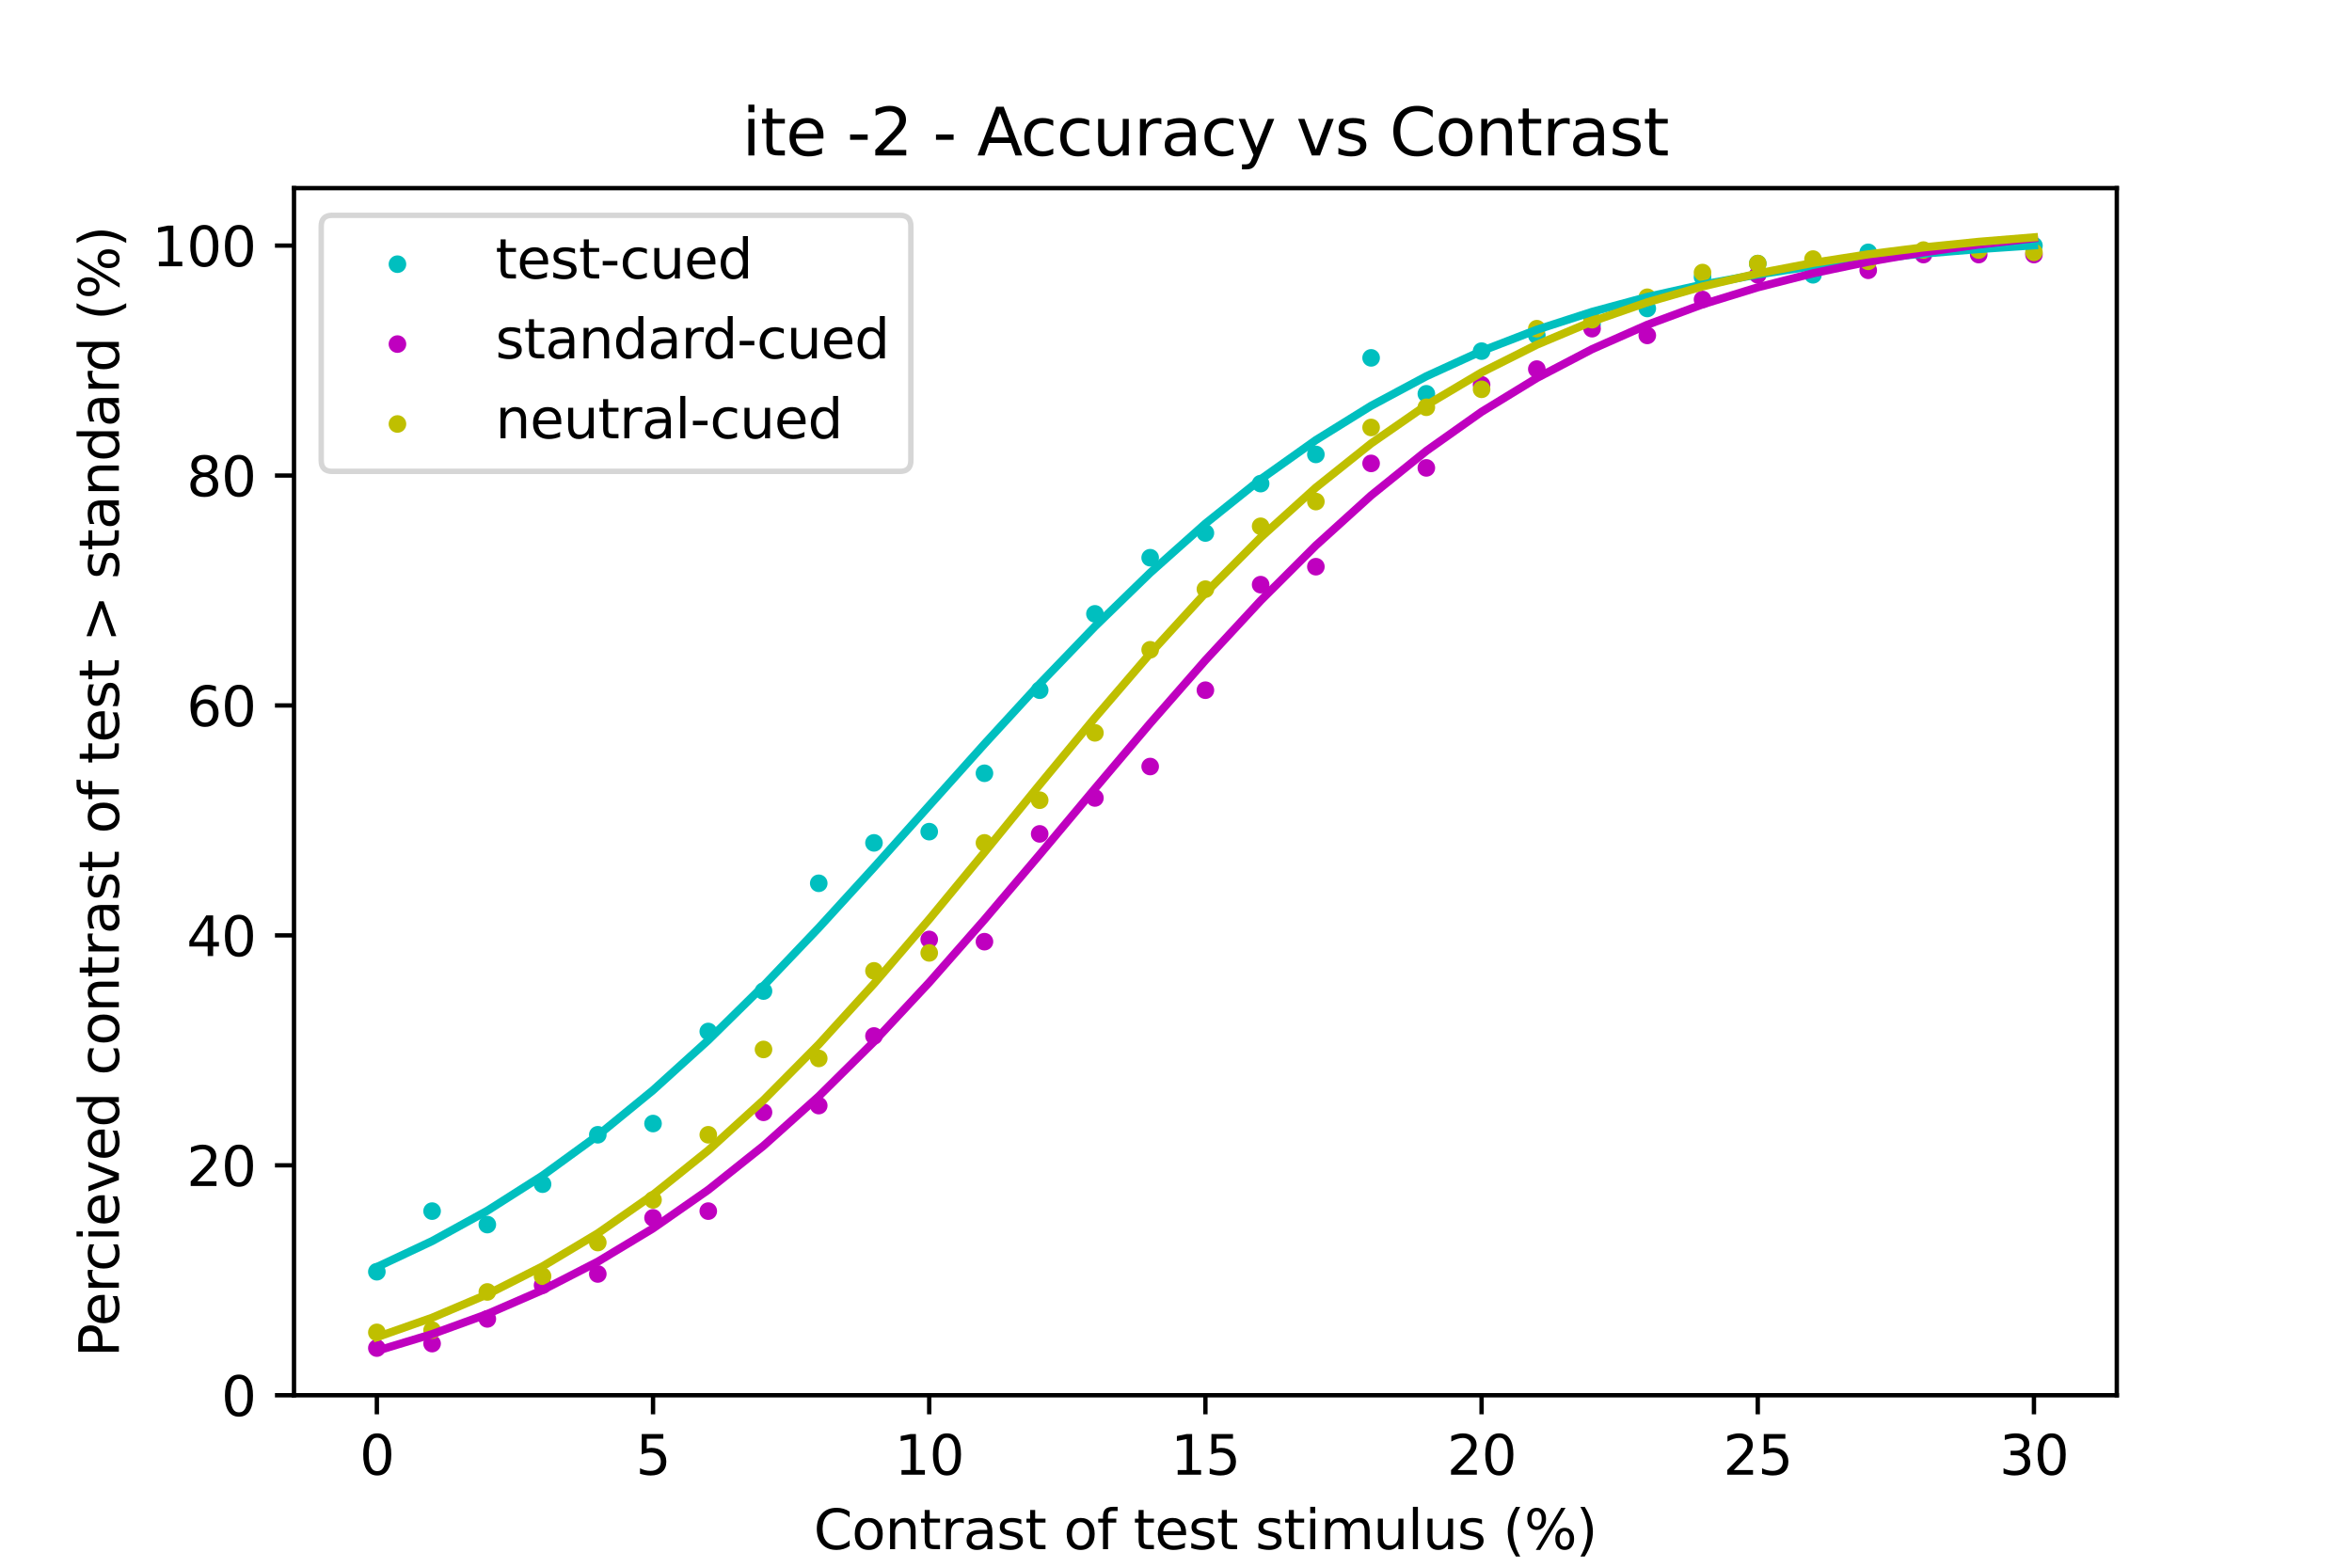 <?xml version="1.0" encoding="utf-8" standalone="no"?>
<!DOCTYPE svg PUBLIC "-//W3C//DTD SVG 1.1//EN"
  "http://www.w3.org/Graphics/SVG/1.1/DTD/svg11.dtd">
<svg xmlns:xlink="http://www.w3.org/1999/xlink" width="432pt" height="288pt" viewBox="0 0 432 288" xmlns="http://www.w3.org/2000/svg" version="1.1">
 <defs>
  <style type="text/css">*{stroke-linejoin: round; stroke-linecap: butt}</style>
 </defs>
 <g id="figure_1">
  <g id="patch_1">
   <path d="M 0 288 
L 432 288 
L 432 0 
L 0 0 
z
" style="fill: #ffffff"/>
  </g>
  <g id="axes_1">
   <g id="patch_2">
    <path d="M 54 256.32 
L 388.8 256.32 
L 388.8 34.56 
L 54 34.56 
z
" style="fill: #ffffff"/>
   </g>
   <g id="PathCollection_1">
    <defs>
     <path id="m4db580bef7" d="M 0 1.118 
C 0.297 1.118 0.581 1 0.791 0.791 
C 1 0.581 1.118 0.297 1.118 0 
C 1.118 -0.297 1 -0.581 0.791 -0.791 
C 0.581 -1 0.297 -1.118 0 -1.118 
C -0.297 -1.118 -0.581 -1 -0.791 -0.791 
C -1 -0.581 -1.118 -0.297 -1.118 0 
C -1.118 0.297 -1 0.581 -0.791 0.791 
C -0.581 1 -0.297 1.118 0 1.118 
z
" style="stroke: #00bfbf"/>
    </defs>
    <g clip-path="url(#p524c7c9ade)">
     <use xlink:href="#m4db580bef7" x="69.218" y="233.632" style="fill: #00bfbf; stroke: #00bfbf"/>
     <use xlink:href="#m4db580bef7" x="79.364" y="222.495" style="fill: #00bfbf; stroke: #00bfbf"/>
     <use xlink:href="#m4db580bef7" x="89.509" y="224.97" style="fill: #00bfbf; stroke: #00bfbf"/>
     <use xlink:href="#m4db580bef7" x="99.655" y="217.545" style="fill: #00bfbf; stroke: #00bfbf"/>
     <use xlink:href="#m4db580bef7" x="109.8" y="208.47" style="fill: #00bfbf; stroke: #00bfbf"/>
     <use xlink:href="#m4db580bef7" x="119.945" y="206.407" style="fill: #00bfbf; stroke: #00bfbf"/>
     <use xlink:href="#m4db580bef7" x="130.091" y="189.495" style="fill: #00bfbf; stroke: #00bfbf"/>
     <use xlink:href="#m4db580bef7" x="140.236" y="182.07" style="fill: #00bfbf; stroke: #00bfbf"/>
     <use xlink:href="#m4db580bef7" x="150.382" y="162.27" style="fill: #00bfbf; stroke: #00bfbf"/>
     <use xlink:href="#m4db580bef7" x="160.527" y="154.845" style="fill: #00bfbf; stroke: #00bfbf"/>
     <use xlink:href="#m4db580bef7" x="170.673" y="152.782" style="fill: #00bfbf; stroke: #00bfbf"/>
     <use xlink:href="#m4db580bef7" x="180.818" y="142.058" style="fill: #00bfbf; stroke: #00bfbf"/>
     <use xlink:href="#m4db580bef7" x="190.964" y="126.795" style="fill: #00bfbf; stroke: #00bfbf"/>
     <use xlink:href="#m4db580bef7" x="201.109" y="112.77" style="fill: #00bfbf; stroke: #00bfbf"/>
     <use xlink:href="#m4db580bef7" x="211.255" y="102.457" style="fill: #00bfbf; stroke: #00bfbf"/>
     <use xlink:href="#m4db580bef7" x="221.4" y="97.92" style="fill: #00bfbf; stroke: #00bfbf"/>
     <use xlink:href="#m4db580bef7" x="231.545" y="88.845" style="fill: #00bfbf; stroke: #00bfbf"/>
     <use xlink:href="#m4db580bef7" x="241.691" y="83.483" style="fill: #00bfbf; stroke: #00bfbf"/>
     <use xlink:href="#m4db580bef7" x="251.836" y="65.745" style="fill: #00bfbf; stroke: #00bfbf"/>
     <use xlink:href="#m4db580bef7" x="261.982" y="72.345" style="fill: #00bfbf; stroke: #00bfbf"/>
     <use xlink:href="#m4db580bef7" x="272.127" y="64.507" style="fill: #00bfbf; stroke: #00bfbf"/>
     <use xlink:href="#m4db580bef7" x="282.273" y="61.62" style="fill: #00bfbf; stroke: #00bfbf"/>
     <use xlink:href="#m4db580bef7" x="292.418" y="59.557" style="fill: #00bfbf; stroke: #00bfbf"/>
     <use xlink:href="#m4db580bef7" x="302.564" y="56.67" style="fill: #00bfbf; stroke: #00bfbf"/>
     <use xlink:href="#m4db580bef7" x="312.709" y="50.895" style="fill: #00bfbf; stroke: #00bfbf"/>
     <use xlink:href="#m4db580bef7" x="322.855" y="48.42" style="fill: #00bfbf; stroke: #00bfbf"/>
     <use xlink:href="#m4db580bef7" x="333" y="50.483" style="fill: #00bfbf; stroke: #00bfbf"/>
     <use xlink:href="#m4db580bef7" x="343.145" y="46.358" style="fill: #00bfbf; stroke: #00bfbf"/>
     <use xlink:href="#m4db580bef7" x="353.291" y="46.358" style="fill: #00bfbf; stroke: #00bfbf"/>
     <use xlink:href="#m4db580bef7" x="363.436" y="45.532" style="fill: #00bfbf; stroke: #00bfbf"/>
     <use xlink:href="#m4db580bef7" x="373.582" y="45.12" style="fill: #00bfbf; stroke: #00bfbf"/>
    </g>
   </g>
   <g id="PathCollection_2">
    <defs>
     <path id="m458f1d41c3" d="M 0 1.118 
C 0.297 1.118 0.581 1 0.791 0.791 
C 1 0.581 1.118 0.297 1.118 0 
C 1.118 -0.297 1 -0.581 0.791 -0.791 
C 0.581 -1 0.297 -1.118 0 -1.118 
C -0.297 -1.118 -0.581 -1 -0.791 -0.791 
C -1 -0.581 -1.118 -0.297 -1.118 0 
C -1.118 0.297 -1 0.581 -0.791 0.791 
C -0.581 1 -0.297 1.118 0 1.118 
z
" style="stroke: #bf00bf"/>
    </defs>
    <g clip-path="url(#p524c7c9ade)">
     <use xlink:href="#m458f1d41c3" x="69.218" y="247.657" style="fill: #bf00bf; stroke: #bf00bf"/>
     <use xlink:href="#m458f1d41c3" x="79.364" y="246.833" style="fill: #bf00bf; stroke: #bf00bf"/>
     <use xlink:href="#m458f1d41c3" x="89.509" y="242.295" style="fill: #bf00bf; stroke: #bf00bf"/>
     <use xlink:href="#m458f1d41c3" x="99.655" y="236.107" style="fill: #bf00bf; stroke: #bf00bf"/>
     <use xlink:href="#m458f1d41c3" x="109.8" y="234.045" style="fill: #bf00bf; stroke: #bf00bf"/>
     <use xlink:href="#m458f1d41c3" x="119.945" y="223.732" style="fill: #bf00bf; stroke: #bf00bf"/>
     <use xlink:href="#m458f1d41c3" x="130.091" y="222.495" style="fill: #bf00bf; stroke: #bf00bf"/>
     <use xlink:href="#m458f1d41c3" x="140.236" y="204.345" style="fill: #bf00bf; stroke: #bf00bf"/>
     <use xlink:href="#m458f1d41c3" x="150.382" y="203.107" style="fill: #bf00bf; stroke: #bf00bf"/>
     <use xlink:href="#m458f1d41c3" x="160.527" y="190.32" style="fill: #bf00bf; stroke: #bf00bf"/>
     <use xlink:href="#m458f1d41c3" x="170.673" y="172.583" style="fill: #bf00bf; stroke: #bf00bf"/>
     <use xlink:href="#m458f1d41c3" x="180.818" y="172.995" style="fill: #bf00bf; stroke: #bf00bf"/>
     <use xlink:href="#m458f1d41c3" x="190.964" y="153.195" style="fill: #bf00bf; stroke: #bf00bf"/>
     <use xlink:href="#m458f1d41c3" x="201.109" y="146.595" style="fill: #bf00bf; stroke: #bf00bf"/>
     <use xlink:href="#m458f1d41c3" x="211.255" y="140.82" style="fill: #bf00bf; stroke: #bf00bf"/>
     <use xlink:href="#m458f1d41c3" x="221.4" y="126.795" style="fill: #bf00bf; stroke: #bf00bf"/>
     <use xlink:href="#m458f1d41c3" x="231.545" y="107.407" style="fill: #bf00bf; stroke: #bf00bf"/>
     <use xlink:href="#m458f1d41c3" x="241.691" y="104.108" style="fill: #bf00bf; stroke: #bf00bf"/>
     <use xlink:href="#m458f1d41c3" x="251.836" y="85.132" style="fill: #bf00bf; stroke: #bf00bf"/>
     <use xlink:href="#m458f1d41c3" x="261.982" y="85.957" style="fill: #bf00bf; stroke: #bf00bf"/>
     <use xlink:href="#m458f1d41c3" x="272.127" y="70.695" style="fill: #bf00bf; stroke: #bf00bf"/>
     <use xlink:href="#m458f1d41c3" x="282.273" y="67.808" style="fill: #bf00bf; stroke: #bf00bf"/>
     <use xlink:href="#m458f1d41c3" x="292.418" y="60.383" style="fill: #bf00bf; stroke: #bf00bf"/>
     <use xlink:href="#m458f1d41c3" x="302.564" y="61.62" style="fill: #bf00bf; stroke: #bf00bf"/>
     <use xlink:href="#m458f1d41c3" x="312.709" y="55.02" style="fill: #bf00bf; stroke: #bf00bf"/>
     <use xlink:href="#m458f1d41c3" x="322.855" y="50.483" style="fill: #bf00bf; stroke: #bf00bf"/>
     <use xlink:href="#m458f1d41c3" x="333" y="49.245" style="fill: #bf00bf; stroke: #bf00bf"/>
     <use xlink:href="#m458f1d41c3" x="343.145" y="49.657" style="fill: #bf00bf; stroke: #bf00bf"/>
     <use xlink:href="#m458f1d41c3" x="353.291" y="46.77" style="fill: #bf00bf; stroke: #bf00bf"/>
     <use xlink:href="#m458f1d41c3" x="363.436" y="46.77" style="fill: #bf00bf; stroke: #bf00bf"/>
     <use xlink:href="#m458f1d41c3" x="373.582" y="46.77" style="fill: #bf00bf; stroke: #bf00bf"/>
    </g>
   </g>
   <g id="PathCollection_3">
    <defs>
     <path id="md96acfebdc" d="M 0 1.118 
C 0.297 1.118 0.581 1 0.791 0.791 
C 1 0.581 1.118 0.297 1.118 0 
C 1.118 -0.297 1 -0.581 0.791 -0.791 
C 0.581 -1 0.297 -1.118 0 -1.118 
C -0.297 -1.118 -0.581 -1 -0.791 -0.791 
C -1 -0.581 -1.118 -0.297 -1.118 0 
C -1.118 0.297 -1 0.581 -0.791 0.791 
C -0.581 1 -0.297 1.118 0 1.118 
z
" style="stroke: #bfbf00"/>
    </defs>
    <g clip-path="url(#p524c7c9ade)">
     <use xlink:href="#md96acfebdc" x="69.218" y="244.77" style="fill: #bfbf00; stroke: #bfbf00"/>
     <use xlink:href="#md96acfebdc" x="79.364" y="244.357" style="fill: #bfbf00; stroke: #bfbf00"/>
     <use xlink:href="#md96acfebdc" x="89.509" y="237.345" style="fill: #bfbf00; stroke: #bfbf00"/>
     <use xlink:href="#md96acfebdc" x="99.655" y="234.458" style="fill: #bfbf00; stroke: #bfbf00"/>
     <use xlink:href="#md96acfebdc" x="109.8" y="228.27" style="fill: #bfbf00; stroke: #bfbf00"/>
     <use xlink:href="#md96acfebdc" x="119.945" y="220.433" style="fill: #bfbf00; stroke: #bfbf00"/>
     <use xlink:href="#md96acfebdc" x="130.091" y="208.47" style="fill: #bfbf00; stroke: #bfbf00"/>
     <use xlink:href="#md96acfebdc" x="140.236" y="192.795" style="fill: #bfbf00; stroke: #bfbf00"/>
     <use xlink:href="#md96acfebdc" x="150.382" y="194.445" style="fill: #bfbf00; stroke: #bfbf00"/>
     <use xlink:href="#md96acfebdc" x="160.527" y="178.357" style="fill: #bfbf00; stroke: #bfbf00"/>
     <use xlink:href="#md96acfebdc" x="170.673" y="175.058" style="fill: #bfbf00; stroke: #bfbf00"/>
     <use xlink:href="#md96acfebdc" x="180.818" y="154.845" style="fill: #bfbf00; stroke: #bfbf00"/>
     <use xlink:href="#md96acfebdc" x="190.964" y="147.007" style="fill: #bfbf00; stroke: #bfbf00"/>
     <use xlink:href="#md96acfebdc" x="201.109" y="134.632" style="fill: #bfbf00; stroke: #bfbf00"/>
     <use xlink:href="#md96acfebdc" x="211.255" y="119.37" style="fill: #bfbf00; stroke: #bfbf00"/>
     <use xlink:href="#md96acfebdc" x="221.4" y="108.233" style="fill: #bfbf00; stroke: #bfbf00"/>
     <use xlink:href="#md96acfebdc" x="231.545" y="96.683" style="fill: #bfbf00; stroke: #bfbf00"/>
     <use xlink:href="#md96acfebdc" x="241.691" y="92.145" style="fill: #bfbf00; stroke: #bfbf00"/>
     <use xlink:href="#md96acfebdc" x="251.836" y="78.532" style="fill: #bfbf00; stroke: #bfbf00"/>
     <use xlink:href="#md96acfebdc" x="261.982" y="74.82" style="fill: #bfbf00; stroke: #bfbf00"/>
     <use xlink:href="#md96acfebdc" x="272.127" y="71.52" style="fill: #bfbf00; stroke: #bfbf00"/>
     <use xlink:href="#md96acfebdc" x="282.273" y="60.383" style="fill: #bfbf00; stroke: #bfbf00"/>
     <use xlink:href="#md96acfebdc" x="292.418" y="58.733" style="fill: #bfbf00; stroke: #bfbf00"/>
     <use xlink:href="#md96acfebdc" x="302.564" y="54.608" style="fill: #bfbf00; stroke: #bfbf00"/>
     <use xlink:href="#md96acfebdc" x="312.709" y="50.07" style="fill: #bfbf00; stroke: #bfbf00"/>
     <use xlink:href="#md96acfebdc" x="322.855" y="48.42" style="fill: #bfbf00; stroke: #bfbf00"/>
     <use xlink:href="#md96acfebdc" x="333" y="47.595" style="fill: #bfbf00; stroke: #bfbf00"/>
     <use xlink:href="#md96acfebdc" x="343.145" y="48.008" style="fill: #bfbf00; stroke: #bfbf00"/>
     <use xlink:href="#md96acfebdc" x="353.291" y="45.945" style="fill: #bfbf00; stroke: #bfbf00"/>
     <use xlink:href="#md96acfebdc" x="363.436" y="45.945" style="fill: #bfbf00; stroke: #bfbf00"/>
     <use xlink:href="#md96acfebdc" x="373.582" y="46.358" style="fill: #bfbf00; stroke: #bfbf00"/>
    </g>
   </g>
   <g id="matplotlib.axis_1">
    <g id="xtick_1">
     <g id="line2d_1">
      <defs>
       <path id="mb7391ab3e3" d="M 0 0 
L 0 3.5 
" style="stroke: #000000; stroke-width: 0.8"/>
      </defs>
      <g>
       <use xlink:href="#mb7391ab3e3" x="69.218" y="256.32" style="stroke: #000000; stroke-width: 0.8"/>
      </g>
     </g>
     <g id="text_1">
      <!-- 0 -->
      <g transform="translate(66.037 270.918) scale(0.1 -0.1)">
       <defs>
        <path id="DejaVuSans-30" d="M 2034 4250 
Q 1547 4250 1301 3770 
Q 1056 3291 1056 2328 
Q 1056 1369 1301 889 
Q 1547 409 2034 409 
Q 2525 409 2770 889 
Q 3016 1369 3016 2328 
Q 3016 3291 2770 3770 
Q 2525 4250 2034 4250 
z
M 2034 4750 
Q 2819 4750 3233 4129 
Q 3647 3509 3647 2328 
Q 3647 1150 3233 529 
Q 2819 -91 2034 -91 
Q 1250 -91 836 529 
Q 422 1150 422 2328 
Q 422 3509 836 4129 
Q 1250 4750 2034 4750 
z
" transform="scale(0.016)"/>
       </defs>
       <use xlink:href="#DejaVuSans-30"/>
      </g>
     </g>
    </g>
    <g id="xtick_2">
     <g id="line2d_2">
      <g>
       <use xlink:href="#mb7391ab3e3" x="119.945" y="256.32" style="stroke: #000000; stroke-width: 0.8"/>
      </g>
     </g>
     <g id="text_2">
      <!-- 5 -->
      <g transform="translate(116.764 270.918) scale(0.1 -0.1)">
       <defs>
        <path id="DejaVuSans-35" d="M 691 4666 
L 3169 4666 
L 3169 4134 
L 1269 4134 
L 1269 2991 
Q 1406 3038 1543 3061 
Q 1681 3084 1819 3084 
Q 2600 3084 3056 2656 
Q 3513 2228 3513 1497 
Q 3513 744 3044 326 
Q 2575 -91 1722 -91 
Q 1428 -91 1123 -41 
Q 819 9 494 109 
L 494 744 
Q 775 591 1075 516 
Q 1375 441 1709 441 
Q 2250 441 2565 725 
Q 2881 1009 2881 1497 
Q 2881 1984 2565 2268 
Q 2250 2553 1709 2553 
Q 1456 2553 1204 2497 
Q 953 2441 691 2322 
L 691 4666 
z
" transform="scale(0.016)"/>
       </defs>
       <use xlink:href="#DejaVuSans-35"/>
      </g>
     </g>
    </g>
    <g id="xtick_3">
     <g id="line2d_3">
      <g>
       <use xlink:href="#mb7391ab3e3" x="170.673" y="256.32" style="stroke: #000000; stroke-width: 0.8"/>
      </g>
     </g>
     <g id="text_3">
      <!-- 10 -->
      <g transform="translate(164.31 270.918) scale(0.1 -0.1)">
       <defs>
        <path id="DejaVuSans-31" d="M 794 531 
L 1825 531 
L 1825 4091 
L 703 3866 
L 703 4441 
L 1819 4666 
L 2450 4666 
L 2450 531 
L 3481 531 
L 3481 0 
L 794 0 
L 794 531 
z
" transform="scale(0.016)"/>
       </defs>
       <use xlink:href="#DejaVuSans-31"/>
       <use xlink:href="#DejaVuSans-30" x="63.623"/>
      </g>
     </g>
    </g>
    <g id="xtick_4">
     <g id="line2d_4">
      <g>
       <use xlink:href="#mb7391ab3e3" x="221.4" y="256.32" style="stroke: #000000; stroke-width: 0.8"/>
      </g>
     </g>
     <g id="text_4">
      <!-- 15 -->
      <g transform="translate(215.037 270.918) scale(0.1 -0.1)">
       <use xlink:href="#DejaVuSans-31"/>
       <use xlink:href="#DejaVuSans-35" x="63.623"/>
      </g>
     </g>
    </g>
    <g id="xtick_5">
     <g id="line2d_5">
      <g>
       <use xlink:href="#mb7391ab3e3" x="272.127" y="256.32" style="stroke: #000000; stroke-width: 0.8"/>
      </g>
     </g>
     <g id="text_5">
      <!-- 20 -->
      <g transform="translate(265.765 270.918) scale(0.1 -0.1)">
       <defs>
        <path id="DejaVuSans-32" d="M 1228 531 
L 3431 531 
L 3431 0 
L 469 0 
L 469 531 
Q 828 903 1448 1529 
Q 2069 2156 2228 2338 
Q 2531 2678 2651 2914 
Q 2772 3150 2772 3378 
Q 2772 3750 2511 3984 
Q 2250 4219 1831 4219 
Q 1534 4219 1204 4116 
Q 875 4013 500 3803 
L 500 4441 
Q 881 4594 1212 4672 
Q 1544 4750 1819 4750 
Q 2544 4750 2975 4387 
Q 3406 4025 3406 3419 
Q 3406 3131 3298 2873 
Q 3191 2616 2906 2266 
Q 2828 2175 2409 1742 
Q 1991 1309 1228 531 
z
" transform="scale(0.016)"/>
       </defs>
       <use xlink:href="#DejaVuSans-32"/>
       <use xlink:href="#DejaVuSans-30" x="63.623"/>
      </g>
     </g>
    </g>
    <g id="xtick_6">
     <g id="line2d_6">
      <g>
       <use xlink:href="#mb7391ab3e3" x="322.855" y="256.32" style="stroke: #000000; stroke-width: 0.8"/>
      </g>
     </g>
     <g id="text_6">
      <!-- 25 -->
      <g transform="translate(316.492 270.918) scale(0.1 -0.1)">
       <use xlink:href="#DejaVuSans-32"/>
       <use xlink:href="#DejaVuSans-35" x="63.623"/>
      </g>
     </g>
    </g>
    <g id="xtick_7">
     <g id="line2d_7">
      <g>
       <use xlink:href="#mb7391ab3e3" x="373.582" y="256.32" style="stroke: #000000; stroke-width: 0.8"/>
      </g>
     </g>
     <g id="text_7">
      <!-- 30 -->
      <g transform="translate(367.219 270.918) scale(0.1 -0.1)">
       <defs>
        <path id="DejaVuSans-33" d="M 2597 2516 
Q 3050 2419 3304 2112 
Q 3559 1806 3559 1356 
Q 3559 666 3084 287 
Q 2609 -91 1734 -91 
Q 1441 -91 1130 -33 
Q 819 25 488 141 
L 488 750 
Q 750 597 1062 519 
Q 1375 441 1716 441 
Q 2309 441 2620 675 
Q 2931 909 2931 1356 
Q 2931 1769 2642 2001 
Q 2353 2234 1838 2234 
L 1294 2234 
L 1294 2753 
L 1863 2753 
Q 2328 2753 2575 2939 
Q 2822 3125 2822 3475 
Q 2822 3834 2567 4026 
Q 2313 4219 1838 4219 
Q 1578 4219 1281 4162 
Q 984 4106 628 3988 
L 628 4550 
Q 988 4650 1302 4700 
Q 1616 4750 1894 4750 
Q 2613 4750 3031 4423 
Q 3450 4097 3450 3541 
Q 3450 3153 3228 2886 
Q 3006 2619 2597 2516 
z
" transform="scale(0.016)"/>
       </defs>
       <use xlink:href="#DejaVuSans-33"/>
       <use xlink:href="#DejaVuSans-30" x="63.623"/>
      </g>
     </g>
    </g>
    <g id="text_8">
     <!-- Contrast of test stimulus (%) -->
     <g transform="translate(149.451 284.597) scale(0.1 -0.1)">
      <defs>
       <path id="DejaVuSans-43" d="M 4122 4306 
L 4122 3641 
Q 3803 3938 3442 4084 
Q 3081 4231 2675 4231 
Q 1875 4231 1450 3742 
Q 1025 3253 1025 2328 
Q 1025 1406 1450 917 
Q 1875 428 2675 428 
Q 3081 428 3442 575 
Q 3803 722 4122 1019 
L 4122 359 
Q 3791 134 3420 21 
Q 3050 -91 2638 -91 
Q 1578 -91 968 557 
Q 359 1206 359 2328 
Q 359 3453 968 4101 
Q 1578 4750 2638 4750 
Q 3056 4750 3426 4639 
Q 3797 4528 4122 4306 
z
" transform="scale(0.016)"/>
       <path id="DejaVuSans-6f" d="M 1959 3097 
Q 1497 3097 1228 2736 
Q 959 2375 959 1747 
Q 959 1119 1226 758 
Q 1494 397 1959 397 
Q 2419 397 2687 759 
Q 2956 1122 2956 1747 
Q 2956 2369 2687 2733 
Q 2419 3097 1959 3097 
z
M 1959 3584 
Q 2709 3584 3137 3096 
Q 3566 2609 3566 1747 
Q 3566 888 3137 398 
Q 2709 -91 1959 -91 
Q 1206 -91 779 398 
Q 353 888 353 1747 
Q 353 2609 779 3096 
Q 1206 3584 1959 3584 
z
" transform="scale(0.016)"/>
       <path id="DejaVuSans-6e" d="M 3513 2113 
L 3513 0 
L 2938 0 
L 2938 2094 
Q 2938 2591 2744 2837 
Q 2550 3084 2163 3084 
Q 1697 3084 1428 2787 
Q 1159 2491 1159 1978 
L 1159 0 
L 581 0 
L 581 3500 
L 1159 3500 
L 1159 2956 
Q 1366 3272 1645 3428 
Q 1925 3584 2291 3584 
Q 2894 3584 3203 3211 
Q 3513 2838 3513 2113 
z
" transform="scale(0.016)"/>
       <path id="DejaVuSans-74" d="M 1172 4494 
L 1172 3500 
L 2356 3500 
L 2356 3053 
L 1172 3053 
L 1172 1153 
Q 1172 725 1289 603 
Q 1406 481 1766 481 
L 2356 481 
L 2356 0 
L 1766 0 
Q 1100 0 847 248 
Q 594 497 594 1153 
L 594 3053 
L 172 3053 
L 172 3500 
L 594 3500 
L 594 4494 
L 1172 4494 
z
" transform="scale(0.016)"/>
       <path id="DejaVuSans-72" d="M 2631 2963 
Q 2534 3019 2420 3045 
Q 2306 3072 2169 3072 
Q 1681 3072 1420 2755 
Q 1159 2438 1159 1844 
L 1159 0 
L 581 0 
L 581 3500 
L 1159 3500 
L 1159 2956 
Q 1341 3275 1631 3429 
Q 1922 3584 2338 3584 
Q 2397 3584 2469 3576 
Q 2541 3569 2628 3553 
L 2631 2963 
z
" transform="scale(0.016)"/>
       <path id="DejaVuSans-61" d="M 2194 1759 
Q 1497 1759 1228 1600 
Q 959 1441 959 1056 
Q 959 750 1161 570 
Q 1363 391 1709 391 
Q 2188 391 2477 730 
Q 2766 1069 2766 1631 
L 2766 1759 
L 2194 1759 
z
M 3341 1997 
L 3341 0 
L 2766 0 
L 2766 531 
Q 2569 213 2275 61 
Q 1981 -91 1556 -91 
Q 1019 -91 701 211 
Q 384 513 384 1019 
Q 384 1609 779 1909 
Q 1175 2209 1959 2209 
L 2766 2209 
L 2766 2266 
Q 2766 2663 2505 2880 
Q 2244 3097 1772 3097 
Q 1472 3097 1187 3025 
Q 903 2953 641 2809 
L 641 3341 
Q 956 3463 1253 3523 
Q 1550 3584 1831 3584 
Q 2591 3584 2966 3190 
Q 3341 2797 3341 1997 
z
" transform="scale(0.016)"/>
       <path id="DejaVuSans-73" d="M 2834 3397 
L 2834 2853 
Q 2591 2978 2328 3040 
Q 2066 3103 1784 3103 
Q 1356 3103 1142 2972 
Q 928 2841 928 2578 
Q 928 2378 1081 2264 
Q 1234 2150 1697 2047 
L 1894 2003 
Q 2506 1872 2764 1633 
Q 3022 1394 3022 966 
Q 3022 478 2636 193 
Q 2250 -91 1575 -91 
Q 1294 -91 989 -36 
Q 684 19 347 128 
L 347 722 
Q 666 556 975 473 
Q 1284 391 1588 391 
Q 1994 391 2212 530 
Q 2431 669 2431 922 
Q 2431 1156 2273 1281 
Q 2116 1406 1581 1522 
L 1381 1569 
Q 847 1681 609 1914 
Q 372 2147 372 2553 
Q 372 3047 722 3315 
Q 1072 3584 1716 3584 
Q 2034 3584 2315 3537 
Q 2597 3491 2834 3397 
z
" transform="scale(0.016)"/>
       <path id="DejaVuSans-20" transform="scale(0.016)"/>
       <path id="DejaVuSans-66" d="M 2375 4863 
L 2375 4384 
L 1825 4384 
Q 1516 4384 1395 4259 
Q 1275 4134 1275 3809 
L 1275 3500 
L 2222 3500 
L 2222 3053 
L 1275 3053 
L 1275 0 
L 697 0 
L 697 3053 
L 147 3053 
L 147 3500 
L 697 3500 
L 697 3744 
Q 697 4328 969 4595 
Q 1241 4863 1831 4863 
L 2375 4863 
z
" transform="scale(0.016)"/>
       <path id="DejaVuSans-65" d="M 3597 1894 
L 3597 1613 
L 953 1613 
Q 991 1019 1311 708 
Q 1631 397 2203 397 
Q 2534 397 2845 478 
Q 3156 559 3463 722 
L 3463 178 
Q 3153 47 2828 -22 
Q 2503 -91 2169 -91 
Q 1331 -91 842 396 
Q 353 884 353 1716 
Q 353 2575 817 3079 
Q 1281 3584 2069 3584 
Q 2775 3584 3186 3129 
Q 3597 2675 3597 1894 
z
M 3022 2063 
Q 3016 2534 2758 2815 
Q 2500 3097 2075 3097 
Q 1594 3097 1305 2825 
Q 1016 2553 972 2059 
L 3022 2063 
z
" transform="scale(0.016)"/>
       <path id="DejaVuSans-69" d="M 603 3500 
L 1178 3500 
L 1178 0 
L 603 0 
L 603 3500 
z
M 603 4863 
L 1178 4863 
L 1178 4134 
L 603 4134 
L 603 4863 
z
" transform="scale(0.016)"/>
       <path id="DejaVuSans-6d" d="M 3328 2828 
Q 3544 3216 3844 3400 
Q 4144 3584 4550 3584 
Q 5097 3584 5394 3201 
Q 5691 2819 5691 2113 
L 5691 0 
L 5113 0 
L 5113 2094 
Q 5113 2597 4934 2840 
Q 4756 3084 4391 3084 
Q 3944 3084 3684 2787 
Q 3425 2491 3425 1978 
L 3425 0 
L 2847 0 
L 2847 2094 
Q 2847 2600 2669 2842 
Q 2491 3084 2119 3084 
Q 1678 3084 1418 2786 
Q 1159 2488 1159 1978 
L 1159 0 
L 581 0 
L 581 3500 
L 1159 3500 
L 1159 2956 
Q 1356 3278 1631 3431 
Q 1906 3584 2284 3584 
Q 2666 3584 2933 3390 
Q 3200 3197 3328 2828 
z
" transform="scale(0.016)"/>
       <path id="DejaVuSans-75" d="M 544 1381 
L 544 3500 
L 1119 3500 
L 1119 1403 
Q 1119 906 1312 657 
Q 1506 409 1894 409 
Q 2359 409 2629 706 
Q 2900 1003 2900 1516 
L 2900 3500 
L 3475 3500 
L 3475 0 
L 2900 0 
L 2900 538 
Q 2691 219 2414 64 
Q 2138 -91 1772 -91 
Q 1169 -91 856 284 
Q 544 659 544 1381 
z
M 1991 3584 
L 1991 3584 
z
" transform="scale(0.016)"/>
       <path id="DejaVuSans-6c" d="M 603 4863 
L 1178 4863 
L 1178 0 
L 603 0 
L 603 4863 
z
" transform="scale(0.016)"/>
       <path id="DejaVuSans-28" d="M 1984 4856 
Q 1566 4138 1362 3434 
Q 1159 2731 1159 2009 
Q 1159 1288 1364 580 
Q 1569 -128 1984 -844 
L 1484 -844 
Q 1016 -109 783 600 
Q 550 1309 550 2009 
Q 550 2706 781 3412 
Q 1013 4119 1484 4856 
L 1984 4856 
z
" transform="scale(0.016)"/>
       <path id="DejaVuSans-25" d="M 4653 2053 
Q 4381 2053 4226 1822 
Q 4072 1591 4072 1178 
Q 4072 772 4226 539 
Q 4381 306 4653 306 
Q 4919 306 5073 539 
Q 5228 772 5228 1178 
Q 5228 1588 5073 1820 
Q 4919 2053 4653 2053 
z
M 4653 2450 
Q 5147 2450 5437 2106 
Q 5728 1763 5728 1178 
Q 5728 594 5436 251 
Q 5144 -91 4653 -91 
Q 4153 -91 3862 251 
Q 3572 594 3572 1178 
Q 3572 1766 3864 2108 
Q 4156 2450 4653 2450 
z
M 1428 4353 
Q 1159 4353 1004 4120 
Q 850 3888 850 3481 
Q 850 3069 1003 2837 
Q 1156 2606 1428 2606 
Q 1700 2606 1854 2837 
Q 2009 3069 2009 3481 
Q 2009 3884 1853 4118 
Q 1697 4353 1428 4353 
z
M 4250 4750 
L 4750 4750 
L 1831 -91 
L 1331 -91 
L 4250 4750 
z
M 1428 4750 
Q 1922 4750 2215 4408 
Q 2509 4066 2509 3481 
Q 2509 2891 2217 2550 
Q 1925 2209 1428 2209 
Q 931 2209 642 2551 
Q 353 2894 353 3481 
Q 353 4063 643 4406 
Q 934 4750 1428 4750 
z
" transform="scale(0.016)"/>
       <path id="DejaVuSans-29" d="M 513 4856 
L 1013 4856 
Q 1481 4119 1714 3412 
Q 1947 2706 1947 2009 
Q 1947 1309 1714 600 
Q 1481 -109 1013 -844 
L 513 -844 
Q 928 -128 1133 580 
Q 1338 1288 1338 2009 
Q 1338 2731 1133 3434 
Q 928 4138 513 4856 
z
" transform="scale(0.016)"/>
      </defs>
      <use xlink:href="#DejaVuSans-43"/>
      <use xlink:href="#DejaVuSans-6f" x="69.824"/>
      <use xlink:href="#DejaVuSans-6e" x="131.006"/>
      <use xlink:href="#DejaVuSans-74" x="194.385"/>
      <use xlink:href="#DejaVuSans-72" x="233.594"/>
      <use xlink:href="#DejaVuSans-61" x="274.707"/>
      <use xlink:href="#DejaVuSans-73" x="335.986"/>
      <use xlink:href="#DejaVuSans-74" x="388.086"/>
      <use xlink:href="#DejaVuSans-20" x="427.295"/>
      <use xlink:href="#DejaVuSans-6f" x="459.082"/>
      <use xlink:href="#DejaVuSans-66" x="520.264"/>
      <use xlink:href="#DejaVuSans-20" x="555.469"/>
      <use xlink:href="#DejaVuSans-74" x="587.256"/>
      <use xlink:href="#DejaVuSans-65" x="626.465"/>
      <use xlink:href="#DejaVuSans-73" x="687.988"/>
      <use xlink:href="#DejaVuSans-74" x="740.088"/>
      <use xlink:href="#DejaVuSans-20" x="779.297"/>
      <use xlink:href="#DejaVuSans-73" x="811.084"/>
      <use xlink:href="#DejaVuSans-74" x="863.184"/>
      <use xlink:href="#DejaVuSans-69" x="902.393"/>
      <use xlink:href="#DejaVuSans-6d" x="930.176"/>
      <use xlink:href="#DejaVuSans-75" x="1027.588"/>
      <use xlink:href="#DejaVuSans-6c" x="1090.967"/>
      <use xlink:href="#DejaVuSans-75" x="1118.75"/>
      <use xlink:href="#DejaVuSans-73" x="1182.129"/>
      <use xlink:href="#DejaVuSans-20" x="1234.229"/>
      <use xlink:href="#DejaVuSans-28" x="1266.016"/>
      <use xlink:href="#DejaVuSans-25" x="1305.029"/>
      <use xlink:href="#DejaVuSans-29" x="1400.049"/>
     </g>
    </g>
   </g>
   <g id="matplotlib.axis_2">
    <g id="ytick_1">
     <g id="line2d_8">
      <defs>
       <path id="mfa811a43d2" d="M 0 0 
L -3.5 0 
" style="stroke: #000000; stroke-width: 0.8"/>
      </defs>
      <g>
       <use xlink:href="#mfa811a43d2" x="54" y="256.32" style="stroke: #000000; stroke-width: 0.8"/>
      </g>
     </g>
     <g id="text_9">
      <!-- 0 -->
      <g transform="translate(40.638 260.119) scale(0.1 -0.1)">
       <use xlink:href="#DejaVuSans-30"/>
      </g>
     </g>
    </g>
    <g id="ytick_2">
     <g id="line2d_9">
      <g>
       <use xlink:href="#mfa811a43d2" x="54" y="214.08" style="stroke: #000000; stroke-width: 0.8"/>
      </g>
     </g>
     <g id="text_10">
      <!-- 20 -->
      <g transform="translate(34.275 217.879) scale(0.1 -0.1)">
       <use xlink:href="#DejaVuSans-32"/>
       <use xlink:href="#DejaVuSans-30" x="63.623"/>
      </g>
     </g>
    </g>
    <g id="ytick_3">
     <g id="line2d_10">
      <g>
       <use xlink:href="#mfa811a43d2" x="54" y="171.84" style="stroke: #000000; stroke-width: 0.8"/>
      </g>
     </g>
     <g id="text_11">
      <!-- 40 -->
      <g transform="translate(34.275 175.639) scale(0.1 -0.1)">
       <defs>
        <path id="DejaVuSans-34" d="M 2419 4116 
L 825 1625 
L 2419 1625 
L 2419 4116 
z
M 2253 4666 
L 3047 4666 
L 3047 1625 
L 3713 1625 
L 3713 1100 
L 3047 1100 
L 3047 0 
L 2419 0 
L 2419 1100 
L 313 1100 
L 313 1709 
L 2253 4666 
z
" transform="scale(0.016)"/>
       </defs>
       <use xlink:href="#DejaVuSans-34"/>
       <use xlink:href="#DejaVuSans-30" x="63.623"/>
      </g>
     </g>
    </g>
    <g id="ytick_4">
     <g id="line2d_11">
      <g>
       <use xlink:href="#mfa811a43d2" x="54" y="129.6" style="stroke: #000000; stroke-width: 0.8"/>
      </g>
     </g>
     <g id="text_12">
      <!-- 60 -->
      <g transform="translate(34.275 133.399) scale(0.1 -0.1)">
       <defs>
        <path id="DejaVuSans-36" d="M 2113 2584 
Q 1688 2584 1439 2293 
Q 1191 2003 1191 1497 
Q 1191 994 1439 701 
Q 1688 409 2113 409 
Q 2538 409 2786 701 
Q 3034 994 3034 1497 
Q 3034 2003 2786 2293 
Q 2538 2584 2113 2584 
z
M 3366 4563 
L 3366 3988 
Q 3128 4100 2886 4159 
Q 2644 4219 2406 4219 
Q 1781 4219 1451 3797 
Q 1122 3375 1075 2522 
Q 1259 2794 1537 2939 
Q 1816 3084 2150 3084 
Q 2853 3084 3261 2657 
Q 3669 2231 3669 1497 
Q 3669 778 3244 343 
Q 2819 -91 2113 -91 
Q 1303 -91 875 529 
Q 447 1150 447 2328 
Q 447 3434 972 4092 
Q 1497 4750 2381 4750 
Q 2619 4750 2861 4703 
Q 3103 4656 3366 4563 
z
" transform="scale(0.016)"/>
       </defs>
       <use xlink:href="#DejaVuSans-36"/>
       <use xlink:href="#DejaVuSans-30" x="63.623"/>
      </g>
     </g>
    </g>
    <g id="ytick_5">
     <g id="line2d_12">
      <g>
       <use xlink:href="#mfa811a43d2" x="54" y="87.36" style="stroke: #000000; stroke-width: 0.8"/>
      </g>
     </g>
     <g id="text_13">
      <!-- 80 -->
      <g transform="translate(34.275 91.159) scale(0.1 -0.1)">
       <defs>
        <path id="DejaVuSans-38" d="M 2034 2216 
Q 1584 2216 1326 1975 
Q 1069 1734 1069 1313 
Q 1069 891 1326 650 
Q 1584 409 2034 409 
Q 2484 409 2743 651 
Q 3003 894 3003 1313 
Q 3003 1734 2745 1975 
Q 2488 2216 2034 2216 
z
M 1403 2484 
Q 997 2584 770 2862 
Q 544 3141 544 3541 
Q 544 4100 942 4425 
Q 1341 4750 2034 4750 
Q 2731 4750 3128 4425 
Q 3525 4100 3525 3541 
Q 3525 3141 3298 2862 
Q 3072 2584 2669 2484 
Q 3125 2378 3379 2068 
Q 3634 1759 3634 1313 
Q 3634 634 3220 271 
Q 2806 -91 2034 -91 
Q 1263 -91 848 271 
Q 434 634 434 1313 
Q 434 1759 690 2068 
Q 947 2378 1403 2484 
z
M 1172 3481 
Q 1172 3119 1398 2916 
Q 1625 2713 2034 2713 
Q 2441 2713 2670 2916 
Q 2900 3119 2900 3481 
Q 2900 3844 2670 4047 
Q 2441 4250 2034 4250 
Q 1625 4250 1398 4047 
Q 1172 3844 1172 3481 
z
" transform="scale(0.016)"/>
       </defs>
       <use xlink:href="#DejaVuSans-38"/>
       <use xlink:href="#DejaVuSans-30" x="63.623"/>
      </g>
     </g>
    </g>
    <g id="ytick_6">
     <g id="line2d_13">
      <g>
       <use xlink:href="#mfa811a43d2" x="54" y="45.12" style="stroke: #000000; stroke-width: 0.8"/>
      </g>
     </g>
     <g id="text_14">
      <!-- 100 -->
      <g transform="translate(27.913 48.919) scale(0.1 -0.1)">
       <use xlink:href="#DejaVuSans-31"/>
       <use xlink:href="#DejaVuSans-30" x="63.623"/>
       <use xlink:href="#DejaVuSans-30" x="127.246"/>
      </g>
     </g>
    </g>
    <g id="text_15">
     <!-- Percieved contrast of test &gt; standard (%) -->
     <g transform="translate(21.833 249.316) rotate(-90) scale(0.1 -0.1)">
      <defs>
       <path id="DejaVuSans-50" d="M 1259 4147 
L 1259 2394 
L 2053 2394 
Q 2494 2394 2734 2622 
Q 2975 2850 2975 3272 
Q 2975 3691 2734 3919 
Q 2494 4147 2053 4147 
L 1259 4147 
z
M 628 4666 
L 2053 4666 
Q 2838 4666 3239 4311 
Q 3641 3956 3641 3272 
Q 3641 2581 3239 2228 
Q 2838 1875 2053 1875 
L 1259 1875 
L 1259 0 
L 628 0 
L 628 4666 
z
" transform="scale(0.016)"/>
       <path id="DejaVuSans-63" d="M 3122 3366 
L 3122 2828 
Q 2878 2963 2633 3030 
Q 2388 3097 2138 3097 
Q 1578 3097 1268 2742 
Q 959 2388 959 1747 
Q 959 1106 1268 751 
Q 1578 397 2138 397 
Q 2388 397 2633 464 
Q 2878 531 3122 666 
L 3122 134 
Q 2881 22 2623 -34 
Q 2366 -91 2075 -91 
Q 1284 -91 818 406 
Q 353 903 353 1747 
Q 353 2603 823 3093 
Q 1294 3584 2113 3584 
Q 2378 3584 2631 3529 
Q 2884 3475 3122 3366 
z
" transform="scale(0.016)"/>
       <path id="DejaVuSans-76" d="M 191 3500 
L 800 3500 
L 1894 563 
L 2988 3500 
L 3597 3500 
L 2284 0 
L 1503 0 
L 191 3500 
z
" transform="scale(0.016)"/>
       <path id="DejaVuSans-64" d="M 2906 2969 
L 2906 4863 
L 3481 4863 
L 3481 0 
L 2906 0 
L 2906 525 
Q 2725 213 2448 61 
Q 2172 -91 1784 -91 
Q 1150 -91 751 415 
Q 353 922 353 1747 
Q 353 2572 751 3078 
Q 1150 3584 1784 3584 
Q 2172 3584 2448 3432 
Q 2725 3281 2906 2969 
z
M 947 1747 
Q 947 1113 1208 752 
Q 1469 391 1925 391 
Q 2381 391 2643 752 
Q 2906 1113 2906 1747 
Q 2906 2381 2643 2742 
Q 2381 3103 1925 3103 
Q 1469 3103 1208 2742 
Q 947 2381 947 1747 
z
" transform="scale(0.016)"/>
       <path id="DejaVuSans-3e" d="M 678 3150 
L 678 3719 
L 4684 2266 
L 4684 1747 
L 678 294 
L 678 863 
L 3897 2003 
L 678 3150 
z
" transform="scale(0.016)"/>
      </defs>
      <use xlink:href="#DejaVuSans-50"/>
      <use xlink:href="#DejaVuSans-65" x="56.678"/>
      <use xlink:href="#DejaVuSans-72" x="118.201"/>
      <use xlink:href="#DejaVuSans-63" x="157.064"/>
      <use xlink:href="#DejaVuSans-69" x="212.045"/>
      <use xlink:href="#DejaVuSans-65" x="239.828"/>
      <use xlink:href="#DejaVuSans-76" x="301.352"/>
      <use xlink:href="#DejaVuSans-65" x="360.531"/>
      <use xlink:href="#DejaVuSans-64" x="422.055"/>
      <use xlink:href="#DejaVuSans-20" x="485.531"/>
      <use xlink:href="#DejaVuSans-63" x="517.318"/>
      <use xlink:href="#DejaVuSans-6f" x="572.299"/>
      <use xlink:href="#DejaVuSans-6e" x="633.48"/>
      <use xlink:href="#DejaVuSans-74" x="696.859"/>
      <use xlink:href="#DejaVuSans-72" x="736.068"/>
      <use xlink:href="#DejaVuSans-61" x="777.182"/>
      <use xlink:href="#DejaVuSans-73" x="838.461"/>
      <use xlink:href="#DejaVuSans-74" x="890.561"/>
      <use xlink:href="#DejaVuSans-20" x="929.77"/>
      <use xlink:href="#DejaVuSans-6f" x="961.557"/>
      <use xlink:href="#DejaVuSans-66" x="1022.738"/>
      <use xlink:href="#DejaVuSans-20" x="1057.943"/>
      <use xlink:href="#DejaVuSans-74" x="1089.73"/>
      <use xlink:href="#DejaVuSans-65" x="1128.939"/>
      <use xlink:href="#DejaVuSans-73" x="1190.463"/>
      <use xlink:href="#DejaVuSans-74" x="1242.562"/>
      <use xlink:href="#DejaVuSans-20" x="1281.771"/>
      <use xlink:href="#DejaVuSans-3e" x="1313.559"/>
      <use xlink:href="#DejaVuSans-20" x="1397.348"/>
      <use xlink:href="#DejaVuSans-73" x="1429.135"/>
      <use xlink:href="#DejaVuSans-74" x="1481.234"/>
      <use xlink:href="#DejaVuSans-61" x="1520.443"/>
      <use xlink:href="#DejaVuSans-6e" x="1581.723"/>
      <use xlink:href="#DejaVuSans-64" x="1645.102"/>
      <use xlink:href="#DejaVuSans-61" x="1708.578"/>
      <use xlink:href="#DejaVuSans-72" x="1769.857"/>
      <use xlink:href="#DejaVuSans-64" x="1809.221"/>
      <use xlink:href="#DejaVuSans-20" x="1872.697"/>
      <use xlink:href="#DejaVuSans-28" x="1904.484"/>
      <use xlink:href="#DejaVuSans-25" x="1943.498"/>
      <use xlink:href="#DejaVuSans-29" x="2038.518"/>
     </g>
    </g>
   </g>
   <g id="line2d_14">
    <path d="M 69.218 232.77 
L 79.364 228 
L 89.509 222.419 
L 99.655 215.962 
L 109.8 208.586 
L 119.945 200.284 
L 130.091 191.092 
L 140.236 181.099 
L 150.382 170.45 
L 160.527 159.338 
L 170.673 147.996 
L 180.818 136.677 
L 190.964 125.632 
L 201.109 115.087 
L 211.255 105.23 
L 221.4 96.193 
L 231.545 88.056 
L 241.691 80.847 
L 251.836 74.552 
L 261.982 69.122 
L 272.127 64.49 
L 282.273 60.575 
L 292.418 57.291 
L 302.564 54.555 
L 312.709 52.287 
L 322.855 50.417 
L 333 48.88 
L 343.145 47.621 
L 353.291 46.592 
L 363.436 45.753 
L 373.582 45.069 
" clip-path="url(#p524c7c9ade)" style="fill: none; stroke: #00bfbf; stroke-width: 1.5; stroke-linecap: square"/>
   </g>
   <g id="line2d_15">
    <path d="M 69.218 248.156 
L 79.364 245.09 
L 89.509 241.402 
L 99.655 236.996 
L 109.8 231.78 
L 119.945 225.666 
L 130.091 218.585 
L 140.236 210.498 
L 150.382 201.405 
L 160.527 191.361 
L 170.673 180.483 
L 180.818 168.948 
L 190.964 156.987 
L 201.109 144.871 
L 211.255 132.882 
L 221.4 121.294 
L 231.545 110.342 
L 241.691 100.211 
L 251.836 91.021 
L 261.982 82.833 
L 272.127 75.655 
L 282.273 69.448 
L 292.418 64.147 
L 302.564 59.666 
L 312.709 55.911 
L 322.855 52.788 
L 333 50.206 
L 343.145 48.082 
L 353.291 46.342 
L 363.436 44.922 
L 373.582 43.766 
" clip-path="url(#p524c7c9ade)" style="fill: none; stroke: #bf00bf; stroke-width: 1.5; stroke-linecap: square"/>
   </g>
   <g id="line2d_16">
    <path d="M 69.218 245.645 
L 79.364 242.079 
L 89.509 237.78 
L 99.655 232.645 
L 109.8 226.575 
L 119.945 219.489 
L 130.091 211.336 
L 140.236 202.109 
L 150.382 191.864 
L 160.527 180.721 
L 170.673 168.875 
L 180.818 156.582 
L 190.964 144.14 
L 201.109 131.862 
L 211.255 120.045 
L 221.4 108.943 
L 231.545 98.745 
L 241.691 89.571 
L 251.836 81.471 
L 261.982 74.436 
L 272.127 68.415 
L 282.273 63.324 
L 292.418 59.064 
L 302.564 55.53 
L 312.709 52.621 
L 322.855 50.239 
L 333 48.299 
L 343.145 46.725 
L 353.291 45.452 
L 363.436 44.426 
L 373.582 43.6 
" clip-path="url(#p524c7c9ade)" style="fill: none; stroke: #bfbf00; stroke-width: 1.5; stroke-linecap: square"/>
   </g>
   <g id="patch_3">
    <path d="M 54 256.32 
L 54 34.56 
" style="fill: none; stroke: #000000; stroke-width: 0.8; stroke-linejoin: miter; stroke-linecap: square"/>
   </g>
   <g id="patch_4">
    <path d="M 388.8 256.32 
L 388.8 34.56 
" style="fill: none; stroke: #000000; stroke-width: 0.8; stroke-linejoin: miter; stroke-linecap: square"/>
   </g>
   <g id="patch_5">
    <path d="M 54 256.32 
L 388.8 256.32 
" style="fill: none; stroke: #000000; stroke-width: 0.8; stroke-linejoin: miter; stroke-linecap: square"/>
   </g>
   <g id="patch_6">
    <path d="M 54 34.56 
L 388.8 34.56 
" style="fill: none; stroke: #000000; stroke-width: 0.8; stroke-linejoin: miter; stroke-linecap: square"/>
   </g>
   <g id="text_16">
    <!-- ite -2 - Accuracy vs Contrast -->
    <g transform="translate(136.3 28.56) scale(0.12 -0.12)">
     <defs>
      <path id="DejaVuSans-2d" d="M 313 2009 
L 1997 2009 
L 1997 1497 
L 313 1497 
L 313 2009 
z
" transform="scale(0.016)"/>
      <path id="DejaVuSans-41" d="M 2188 4044 
L 1331 1722 
L 3047 1722 
L 2188 4044 
z
M 1831 4666 
L 2547 4666 
L 4325 0 
L 3669 0 
L 3244 1197 
L 1141 1197 
L 716 0 
L 50 0 
L 1831 4666 
z
" transform="scale(0.016)"/>
      <path id="DejaVuSans-79" d="M 2059 -325 
Q 1816 -950 1584 -1140 
Q 1353 -1331 966 -1331 
L 506 -1331 
L 506 -850 
L 844 -850 
Q 1081 -850 1212 -737 
Q 1344 -625 1503 -206 
L 1606 56 
L 191 3500 
L 800 3500 
L 1894 763 
L 2988 3500 
L 3597 3500 
L 2059 -325 
z
" transform="scale(0.016)"/>
     </defs>
     <use xlink:href="#DejaVuSans-69"/>
     <use xlink:href="#DejaVuSans-74" x="27.783"/>
     <use xlink:href="#DejaVuSans-65" x="66.992"/>
     <use xlink:href="#DejaVuSans-20" x="128.516"/>
     <use xlink:href="#DejaVuSans-2d" x="160.303"/>
     <use xlink:href="#DejaVuSans-32" x="196.387"/>
     <use xlink:href="#DejaVuSans-20" x="260.01"/>
     <use xlink:href="#DejaVuSans-2d" x="291.797"/>
     <use xlink:href="#DejaVuSans-20" x="327.881"/>
     <use xlink:href="#DejaVuSans-41" x="359.668"/>
     <use xlink:href="#DejaVuSans-63" x="426.326"/>
     <use xlink:href="#DejaVuSans-63" x="481.307"/>
     <use xlink:href="#DejaVuSans-75" x="536.287"/>
     <use xlink:href="#DejaVuSans-72" x="599.666"/>
     <use xlink:href="#DejaVuSans-61" x="640.779"/>
     <use xlink:href="#DejaVuSans-63" x="702.059"/>
     <use xlink:href="#DejaVuSans-79" x="757.039"/>
     <use xlink:href="#DejaVuSans-20" x="816.219"/>
     <use xlink:href="#DejaVuSans-76" x="848.006"/>
     <use xlink:href="#DejaVuSans-73" x="907.186"/>
     <use xlink:href="#DejaVuSans-20" x="959.285"/>
     <use xlink:href="#DejaVuSans-43" x="991.072"/>
     <use xlink:href="#DejaVuSans-6f" x="1060.896"/>
     <use xlink:href="#DejaVuSans-6e" x="1122.078"/>
     <use xlink:href="#DejaVuSans-74" x="1185.457"/>
     <use xlink:href="#DejaVuSans-72" x="1224.666"/>
     <use xlink:href="#DejaVuSans-61" x="1265.779"/>
     <use xlink:href="#DejaVuSans-73" x="1327.059"/>
     <use xlink:href="#DejaVuSans-74" x="1379.158"/>
    </g>
   </g>
   <g id="legend_1">
    <g id="patch_7">
     <path d="M 61 86.594 
L 165.302 86.594 
Q 167.302 86.594 167.302 84.594 
L 167.302 41.56 
Q 167.302 39.56 165.302 39.56 
L 61 39.56 
Q 59 39.56 59 41.56 
L 59 84.594 
Q 59 86.594 61 86.594 
z
" style="fill: #ffffff; opacity: 0.8; stroke: #cccccc; stroke-linejoin: miter"/>
    </g>
    <g id="PathCollection_4">
     <g>
      <use xlink:href="#m4db580bef7" x="73" y="48.533" style="fill: #00bfbf; stroke: #00bfbf"/>
     </g>
    </g>
    <g id="text_17">
     <!-- test-cued -->
     <g transform="translate(91 51.158) scale(0.1 -0.1)">
      <use xlink:href="#DejaVuSans-74"/>
      <use xlink:href="#DejaVuSans-65" x="39.209"/>
      <use xlink:href="#DejaVuSans-73" x="100.732"/>
      <use xlink:href="#DejaVuSans-74" x="152.832"/>
      <use xlink:href="#DejaVuSans-2d" x="192.041"/>
      <use xlink:href="#DejaVuSans-63" x="228.125"/>
      <use xlink:href="#DejaVuSans-75" x="283.105"/>
      <use xlink:href="#DejaVuSans-65" x="346.484"/>
      <use xlink:href="#DejaVuSans-64" x="408.008"/>
     </g>
    </g>
    <g id="PathCollection_5">
     <g>
      <use xlink:href="#m458f1d41c3" x="73" y="63.212" style="fill: #bf00bf; stroke: #bf00bf"/>
     </g>
    </g>
    <g id="text_18">
     <!-- standard-cued -->
     <g transform="translate(91 65.837) scale(0.1 -0.1)">
      <use xlink:href="#DejaVuSans-73"/>
      <use xlink:href="#DejaVuSans-74" x="52.1"/>
      <use xlink:href="#DejaVuSans-61" x="91.309"/>
      <use xlink:href="#DejaVuSans-6e" x="152.588"/>
      <use xlink:href="#DejaVuSans-64" x="215.967"/>
      <use xlink:href="#DejaVuSans-61" x="279.443"/>
      <use xlink:href="#DejaVuSans-72" x="340.723"/>
      <use xlink:href="#DejaVuSans-64" x="380.086"/>
      <use xlink:href="#DejaVuSans-2d" x="443.562"/>
      <use xlink:href="#DejaVuSans-63" x="479.646"/>
      <use xlink:href="#DejaVuSans-75" x="534.627"/>
      <use xlink:href="#DejaVuSans-65" x="598.006"/>
      <use xlink:href="#DejaVuSans-64" x="659.529"/>
     </g>
    </g>
    <g id="PathCollection_6">
     <g>
      <use xlink:href="#md96acfebdc" x="73" y="77.89" style="fill: #bfbf00; stroke: #bfbf00"/>
     </g>
    </g>
    <g id="text_19">
     <!-- neutral-cued -->
     <g transform="translate(91 80.515) scale(0.1 -0.1)">
      <use xlink:href="#DejaVuSans-6e"/>
      <use xlink:href="#DejaVuSans-65" x="63.379"/>
      <use xlink:href="#DejaVuSans-75" x="124.902"/>
      <use xlink:href="#DejaVuSans-74" x="188.281"/>
      <use xlink:href="#DejaVuSans-72" x="227.49"/>
      <use xlink:href="#DejaVuSans-61" x="268.604"/>
      <use xlink:href="#DejaVuSans-6c" x="329.883"/>
      <use xlink:href="#DejaVuSans-2d" x="357.666"/>
      <use xlink:href="#DejaVuSans-63" x="393.75"/>
      <use xlink:href="#DejaVuSans-75" x="448.73"/>
      <use xlink:href="#DejaVuSans-65" x="512.109"/>
      <use xlink:href="#DejaVuSans-64" x="573.633"/>
     </g>
    </g>
   </g>
  </g>
 </g>
 <defs>
  <clipPath id="p524c7c9ade">
   <rect x="54" y="34.56" width="334.8" height="221.76"/>
  </clipPath>
 </defs>
</svg>
